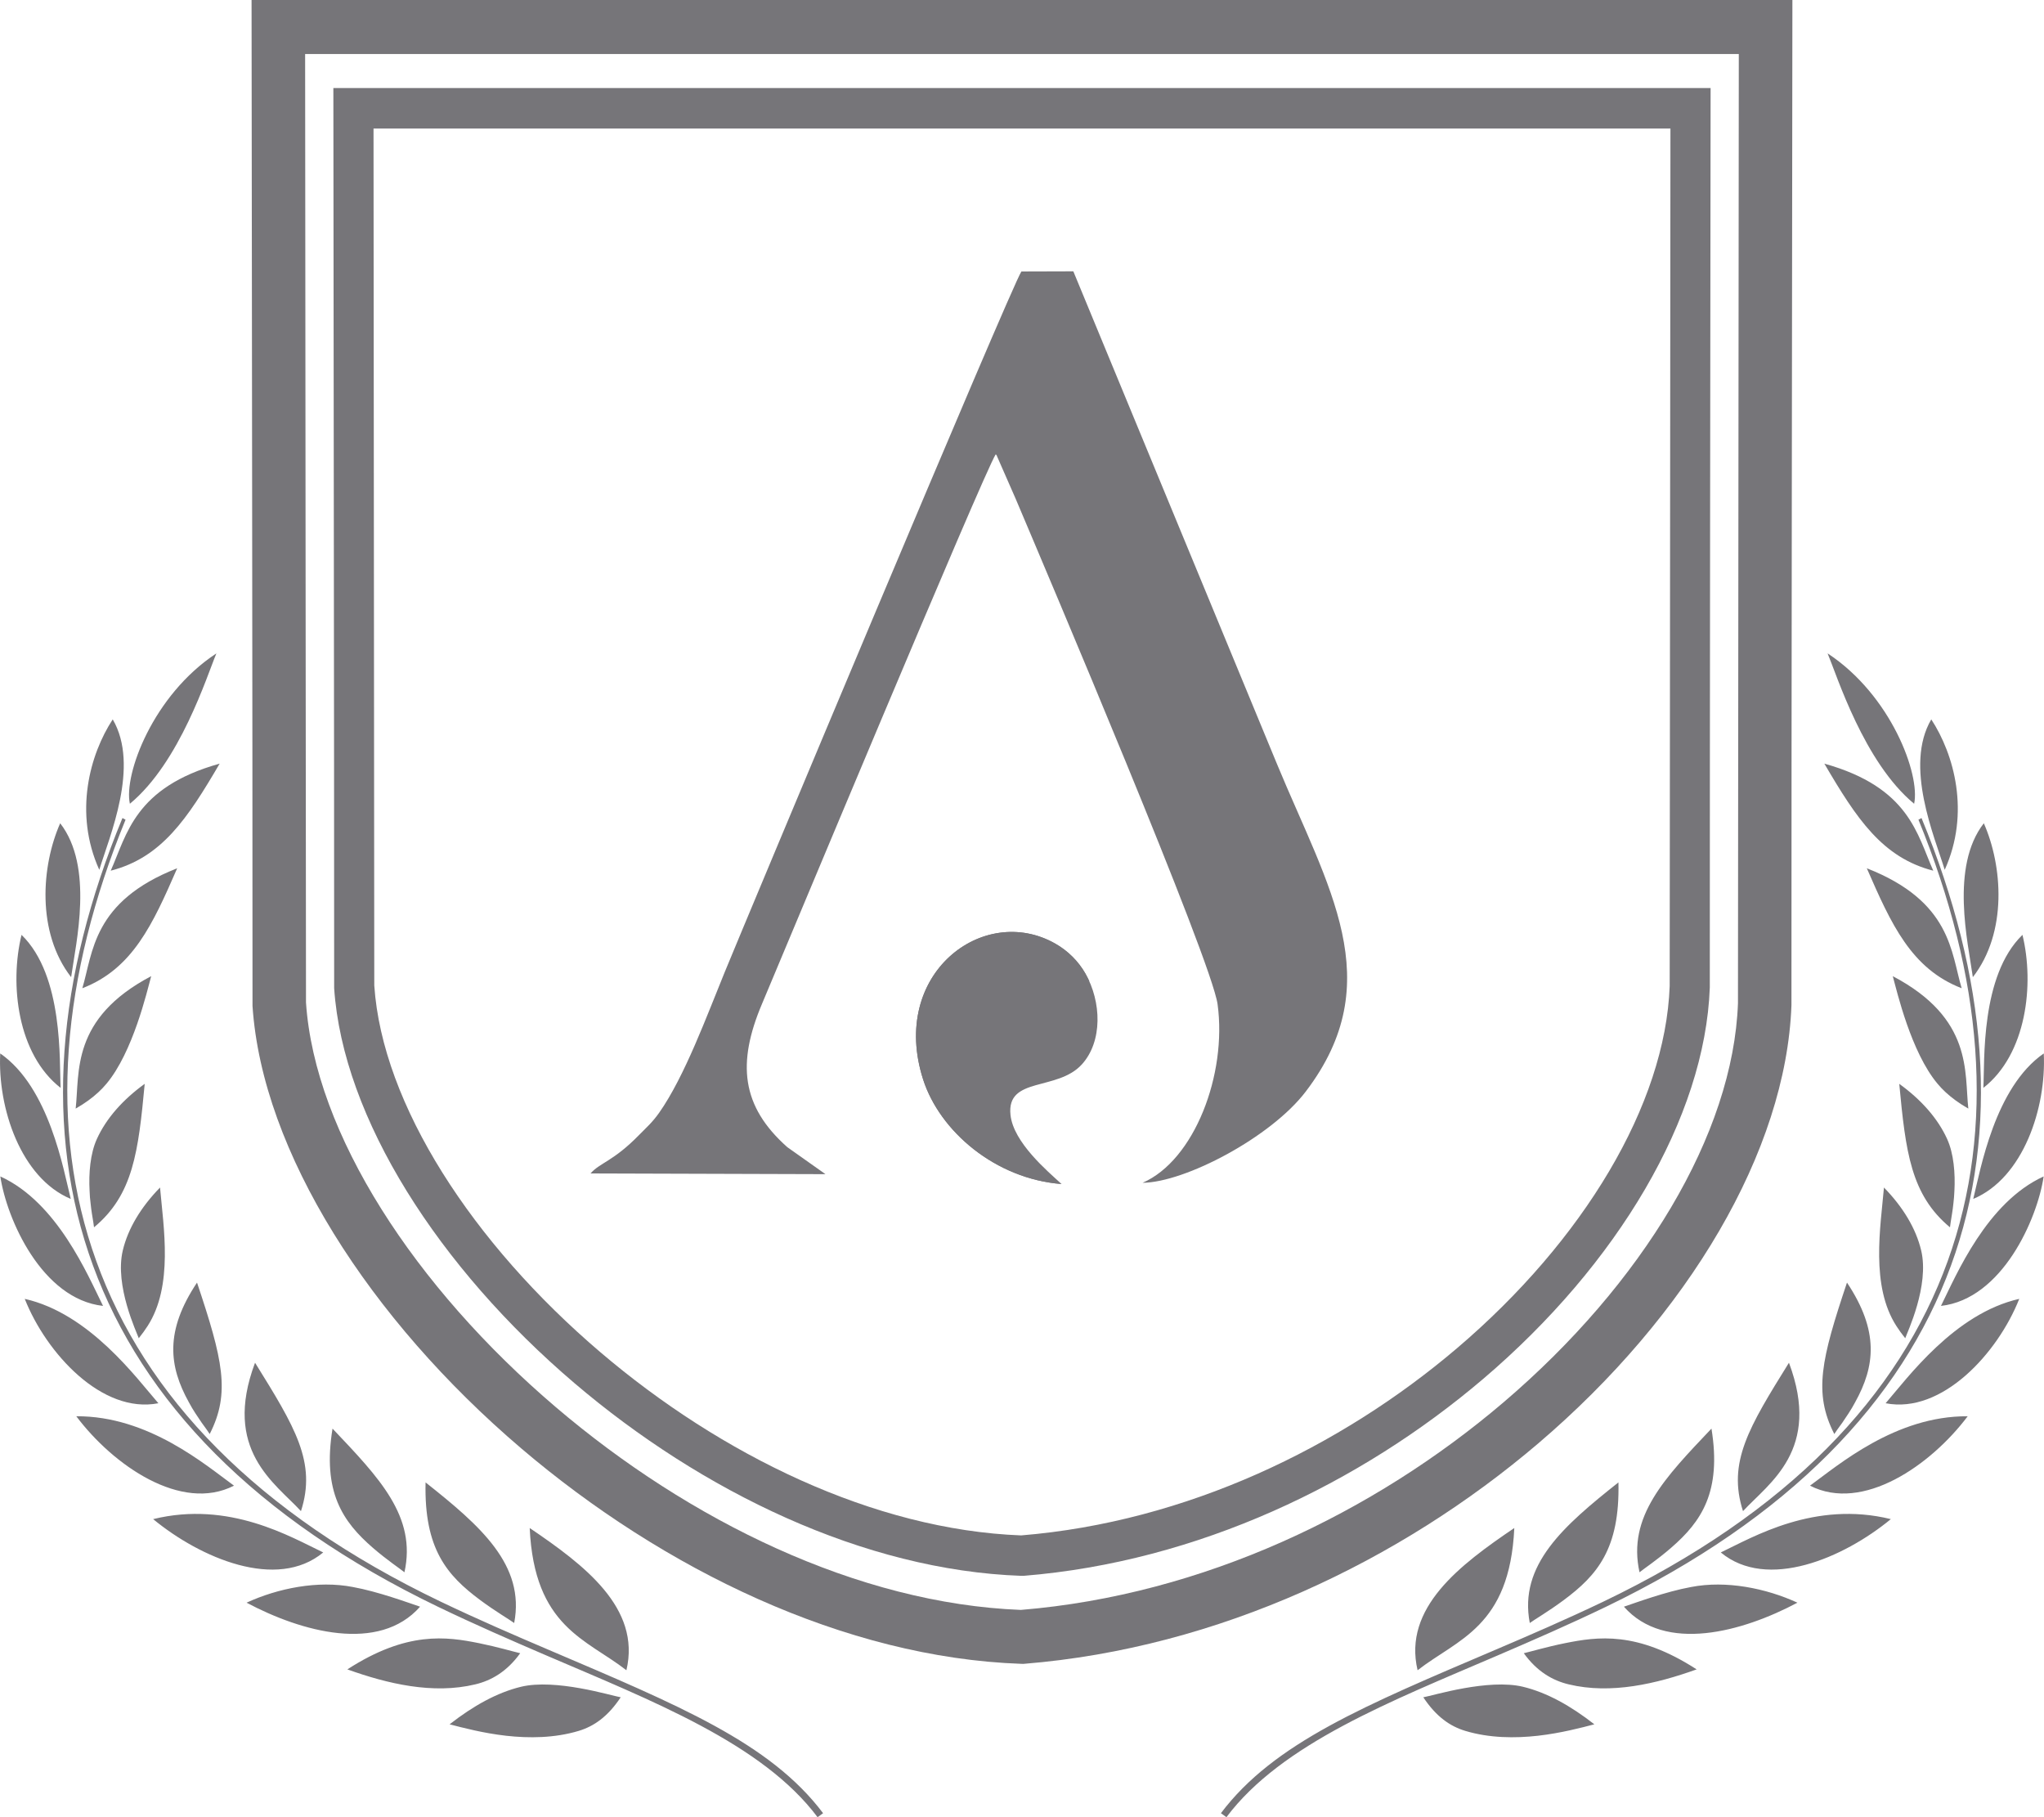 <svg width="54" height="48" viewBox="0 0 54 48" fill="none" xmlns="http://www.w3.org/2000/svg">
<g clip-path="url(#clip0_619_3726)">
<path d="M26.977 43.949C22.317 43.786 17.521 41.453 13.771 38.259C9.769 34.85 6.928 30.428 6.671 26.573C6.671 17.716 6.654 8.858 6.646 0H47.353C47.344 8.85 47.328 17.701 47.328 26.551C47.188 30.404 44.603 34.75 40.63 38.134C37.005 41.221 32.208 43.532 27.055 43.949L27.031 43.951L26.977 43.949ZM14.686 37.171C18.204 40.168 22.666 42.358 26.97 42.525C31.799 42.128 36.303 39.953 39.715 37.047C43.396 33.911 45.789 29.953 45.915 26.501L45.937 1.427H8.061L8.084 26.479C8.316 29.945 10.958 33.996 14.686 37.171Z" fill="#767579"/>
<path d="M26.983 41.625C22.819 41.479 18.53 39.392 15.175 36.534C11.597 33.486 9.058 29.539 8.828 26.102C8.828 18.177 8.813 10.251 8.807 2.325H45.192C45.184 10.245 45.171 18.165 45.171 26.085C45.045 29.52 42.736 33.398 39.185 36.422C35.942 39.184 31.651 41.252 27.041 41.625H26.983ZM15.861 35.718C19.042 38.428 23.081 40.408 26.977 40.557C31.344 40.199 35.416 38.233 38.499 35.607C41.831 32.769 43.996 29.181 44.111 26.048L44.131 3.396H9.868L9.888 26.031C10.099 29.177 12.489 32.846 15.861 35.718Z" fill="#767579"/>
<path d="M15.601 30.996L21.808 31.015L20.799 30.301C19.58 29.218 19.469 28.08 20.132 26.515C20.613 25.379 26.008 12.441 26.306 12.001C26.318 12.016 26.334 12.022 26.339 12.05L26.829 13.167C27.672 15.156 32.007 25.361 32.167 26.527C32.42 28.378 31.556 30.647 30.186 31.243C31.305 31.233 33.577 30.042 34.498 28.831C36.714 25.92 35.087 23.445 33.734 20.175L28.356 7.167L26.984 7.171C26.707 7.584 19.631 24.494 19.147 25.676C18.684 26.804 18.09 28.434 17.414 29.393C17.231 29.652 17.079 29.781 16.876 29.988C16.202 30.676 15.851 30.711 15.601 30.996ZM28.045 31.275C27.679 30.939 26.773 30.179 26.696 29.45C26.587 28.429 27.933 28.831 28.583 28.114C29.133 27.507 29.101 26.461 28.675 25.716C28.487 25.388 28.212 25.115 27.878 24.925C25.983 23.848 23.494 25.723 24.387 28.511C24.827 29.887 26.303 31.142 28.045 31.275Z" fill="#767579"/>
<path d="M50.683 21.652C54.058 29.902 52.142 37.62 42.353 42.309C41.383 42.773 40.428 43.186 39.52 43.573C36.074 45.043 33.654 46.036 32.255 47.895L32.401 48C33.858 46.057 36.755 44.935 39.584 43.72C40.492 43.33 41.448 42.914 42.421 42.446C52.132 37.766 54.249 30.038 50.764 21.608L50.683 21.652ZM48.197 20.171C49.051 21.629 49.73 22.653 51.075 22.999C50.648 22.045 50.446 20.8 48.197 20.171ZM49.319 22.935C49.965 24.417 50.495 25.59 51.825 26.104C51.542 25.165 51.557 23.811 49.319 22.935ZM50.005 25.785C50.118 26.2 50.489 27.793 51.187 28.626C51.251 28.703 51.322 28.778 51.402 28.852C51.564 29.001 51.755 29.143 52.001 29.283C51.893 28.332 52.132 26.905 50.005 25.785ZM50.176 28.629C50.345 30.422 50.481 31.56 51.516 32.419C51.522 32.358 51.543 32.231 51.57 32.063C51.585 31.98 51.595 31.884 51.607 31.782C51.611 31.731 51.617 31.678 51.623 31.623C51.628 31.569 51.63 31.513 51.633 31.456C51.658 30.999 51.617 30.471 51.44 30.084C51.193 29.541 50.754 29.046 50.176 28.629ZM49.772 31.368C49.681 32.413 49.415 33.965 50.101 35.027C50.167 35.131 50.245 35.238 50.334 35.349C50.384 35.2 50.978 33.963 50.755 33.03C50.617 32.448 50.272 31.88 49.772 31.368ZM48.795 33.879C48.118 35.901 47.904 36.79 48.46 37.879C48.492 37.825 48.572 37.718 48.675 37.575C48.774 37.428 48.9 37.249 49.01 37.041C49.539 36.088 49.649 35.161 48.795 33.879ZM47.262 35.996C46.209 37.691 45.632 38.626 46.048 39.916C46.733 39.173 48.128 38.303 47.262 35.996ZM45.215 37.736C43.985 39.032 42.988 40.056 43.314 41.531C43.416 41.446 43.775 41.209 44.148 40.885C44.949 40.193 45.486 39.405 45.215 37.736ZM42.757 39.157C41.312 40.302 40.119 41.337 40.415 42.871C40.524 42.789 40.906 42.568 41.313 42.265C42.193 41.611 42.798 40.914 42.757 39.157ZM40.006 40.362C38.573 41.333 37.061 42.469 37.451 44.119C38.503 43.297 39.886 42.982 40.006 40.362ZM48.283 17.259C49.957 18.358 50.737 20.46 50.569 21.231C49.242 20.133 48.533 17.852 48.283 17.259ZM51.022 19.002C51.623 19.921 52.058 21.47 51.377 22.976C51.111 22.104 50.299 20.232 51.022 19.002ZM52.41 21.746C52.905 22.866 53.041 24.624 52.12 25.811C51.993 24.898 51.516 22.898 52.41 21.746ZM53.431 24.694C53.75 26.002 53.538 27.847 52.398 28.736C52.437 28.043 52.313 25.778 53.431 24.694ZM53.994 27.826C54.065 29.263 53.452 31.115 52.131 31.669C52.323 30.898 52.696 28.727 53.994 27.826ZM53.991 31.075C53.823 32.205 52.891 34.314 51.278 34.495C51.685 33.672 52.486 31.761 53.991 31.075ZM53.346 34.309C52.779 35.745 51.304 37.356 49.816 37.066C50.393 36.401 51.634 34.696 53.346 34.309ZM51.984 37.41C51.011 38.704 49.212 39.957 47.818 39.243C48.559 38.706 50.077 37.396 51.984 37.41ZM49.954 40.127C48.703 41.157 46.686 42.023 45.461 41.007C46.318 40.599 47.939 39.632 49.954 40.127ZM47.486 42.334C46.033 43.107 43.987 43.67 42.902 42.44C43.21 42.337 44.009 42.041 44.677 41.92C45.603 41.74 46.657 41.953 47.486 42.334ZM44.823 44.096C43.763 44.476 42.563 44.761 41.445 44.492C41.014 44.39 40.601 44.148 40.257 43.669C40.439 43.627 40.858 43.502 41.343 43.404C42.203 43.231 43.247 43.077 44.823 44.096ZM42.121 45.547C41.775 45.637 41.236 45.78 40.63 45.849C40.023 45.917 39.35 45.912 38.716 45.722C38.311 45.601 37.942 45.346 37.602 44.833C37.738 44.81 38.169 44.683 38.68 44.593C39.191 44.502 39.782 44.446 40.235 44.555C40.869 44.709 41.494 45.057 42.121 45.547Z" fill="#767579"/>
<path d="M3.317 21.652C-0.058 29.902 1.858 37.62 11.647 42.309C12.617 42.773 13.572 43.186 14.48 43.573C17.926 45.043 20.346 46.036 21.745 47.895L21.599 48C20.142 46.057 17.245 44.935 14.415 43.72C13.508 43.33 12.552 42.914 11.579 42.446C1.867 37.766 -0.249 30.038 3.235 21.608L3.317 21.652ZM5.803 20.171C4.949 21.629 4.27 22.653 2.925 22.999C3.352 22.045 3.553 20.8 5.803 20.171ZM4.681 22.935C4.035 24.417 3.505 25.59 2.175 26.104C2.458 25.165 2.443 23.811 4.681 22.935ZM3.994 25.785C3.882 26.2 3.511 27.793 2.813 28.626C2.749 28.703 2.678 28.778 2.598 28.852C2.436 29.001 2.245 29.143 1.999 29.283C2.107 28.332 1.867 26.905 3.994 25.785ZM3.823 28.629C3.655 30.422 3.519 31.56 2.484 32.419C2.478 32.358 2.457 32.231 2.429 32.063C2.414 31.98 2.405 31.884 2.393 31.782C2.389 31.731 2.383 31.678 2.376 31.623C2.372 31.569 2.37 31.513 2.367 31.456C2.341 30.999 2.383 30.471 2.56 30.084C2.807 29.541 3.246 29.046 3.823 28.629ZM4.228 31.368C4.319 32.413 4.585 33.965 3.899 35.027C3.832 35.131 3.755 35.238 3.666 35.349C3.616 35.2 3.022 33.963 3.244 33.03C3.382 32.448 3.728 31.88 4.228 31.368ZM5.205 33.879C5.882 35.901 6.096 36.79 5.54 37.879C5.508 37.825 5.428 37.718 5.325 37.575C5.226 37.428 5.1 37.249 4.99 37.041C4.461 36.088 4.35 35.161 5.205 33.879ZM6.738 35.996C7.791 37.691 8.368 38.626 7.951 39.916C7.267 39.173 5.871 38.303 6.738 35.996ZM8.785 37.736C10.014 39.032 11.012 40.056 10.685 41.531C10.584 41.446 10.225 41.209 9.851 40.885C9.051 40.193 8.513 39.405 8.785 37.736ZM11.243 39.157C12.688 40.302 13.88 41.337 13.584 42.871C13.476 42.789 13.094 42.568 12.686 42.265C11.807 41.611 11.202 40.914 11.243 39.157ZM13.994 40.362C15.427 41.333 16.939 42.469 16.549 44.119C15.497 43.297 14.114 42.982 13.994 40.362ZM5.717 17.259C4.043 18.358 3.263 20.46 3.431 21.231C4.758 20.133 5.467 17.852 5.717 17.259ZM2.978 19.002C2.376 19.921 1.942 21.47 2.623 22.976C2.888 22.104 3.7 20.232 2.978 19.002ZM1.59 21.746C1.095 22.866 0.958 24.624 1.879 25.811C2.007 24.898 2.484 22.898 1.59 21.746ZM0.569 24.694C0.249 26.002 0.461 27.847 1.602 28.736C1.563 28.043 1.687 25.778 0.569 24.694ZM0.006 27.826C-0.066 29.263 0.548 31.115 1.869 31.669C1.676 30.898 1.304 28.727 0.006 27.826ZM0.009 31.075C0.177 32.205 1.108 34.314 2.722 34.495C2.314 33.672 1.514 31.761 0.009 31.075ZM0.654 34.309C1.221 35.745 2.696 37.356 4.184 37.066C3.606 36.401 2.366 34.696 0.654 34.309ZM2.016 37.41C2.988 38.704 4.788 39.957 6.182 39.243C5.441 38.706 3.923 37.396 2.016 37.41ZM4.046 40.127C5.297 41.157 7.314 42.023 8.539 41.007C7.682 40.599 6.061 39.632 4.046 40.127ZM6.514 42.334C7.967 43.107 10.012 43.67 11.098 42.44C10.79 42.337 9.991 42.041 9.322 41.92C8.397 41.74 7.342 41.953 6.514 42.334ZM9.177 44.096C10.236 44.476 11.437 44.761 12.555 44.492C12.986 44.39 13.399 44.148 13.743 43.669C13.561 43.627 13.141 43.502 12.657 43.404C11.797 43.231 10.753 43.077 9.177 44.096ZM11.878 45.547C12.225 45.637 12.763 45.78 13.37 45.849C13.977 45.917 14.649 45.912 15.284 45.722C15.689 45.601 16.058 45.346 16.398 44.833C16.262 44.81 15.831 44.683 15.32 44.593C14.809 44.502 14.218 44.446 13.765 44.555C13.131 44.709 12.505 45.057 11.878 45.547Z" fill="#767579"/>
<path d="M28.045 31.275C26.768 30.747 26.014 29.994 25.988 28.737C25.962 27.483 27.11 26.453 28.779 25.92C28.747 25.85 28.713 25.782 28.675 25.716C28.488 25.389 28.213 25.114 27.879 24.925C25.983 23.848 23.495 25.722 24.387 28.51C24.828 29.887 26.303 31.141 28.045 31.275Z" fill="#767579"/>
</g>
<defs>
<clipPath id="clip0_619_3726">
<rect width="54" height="48" fill="white"/>
</clipPath>
</defs>
</svg>
